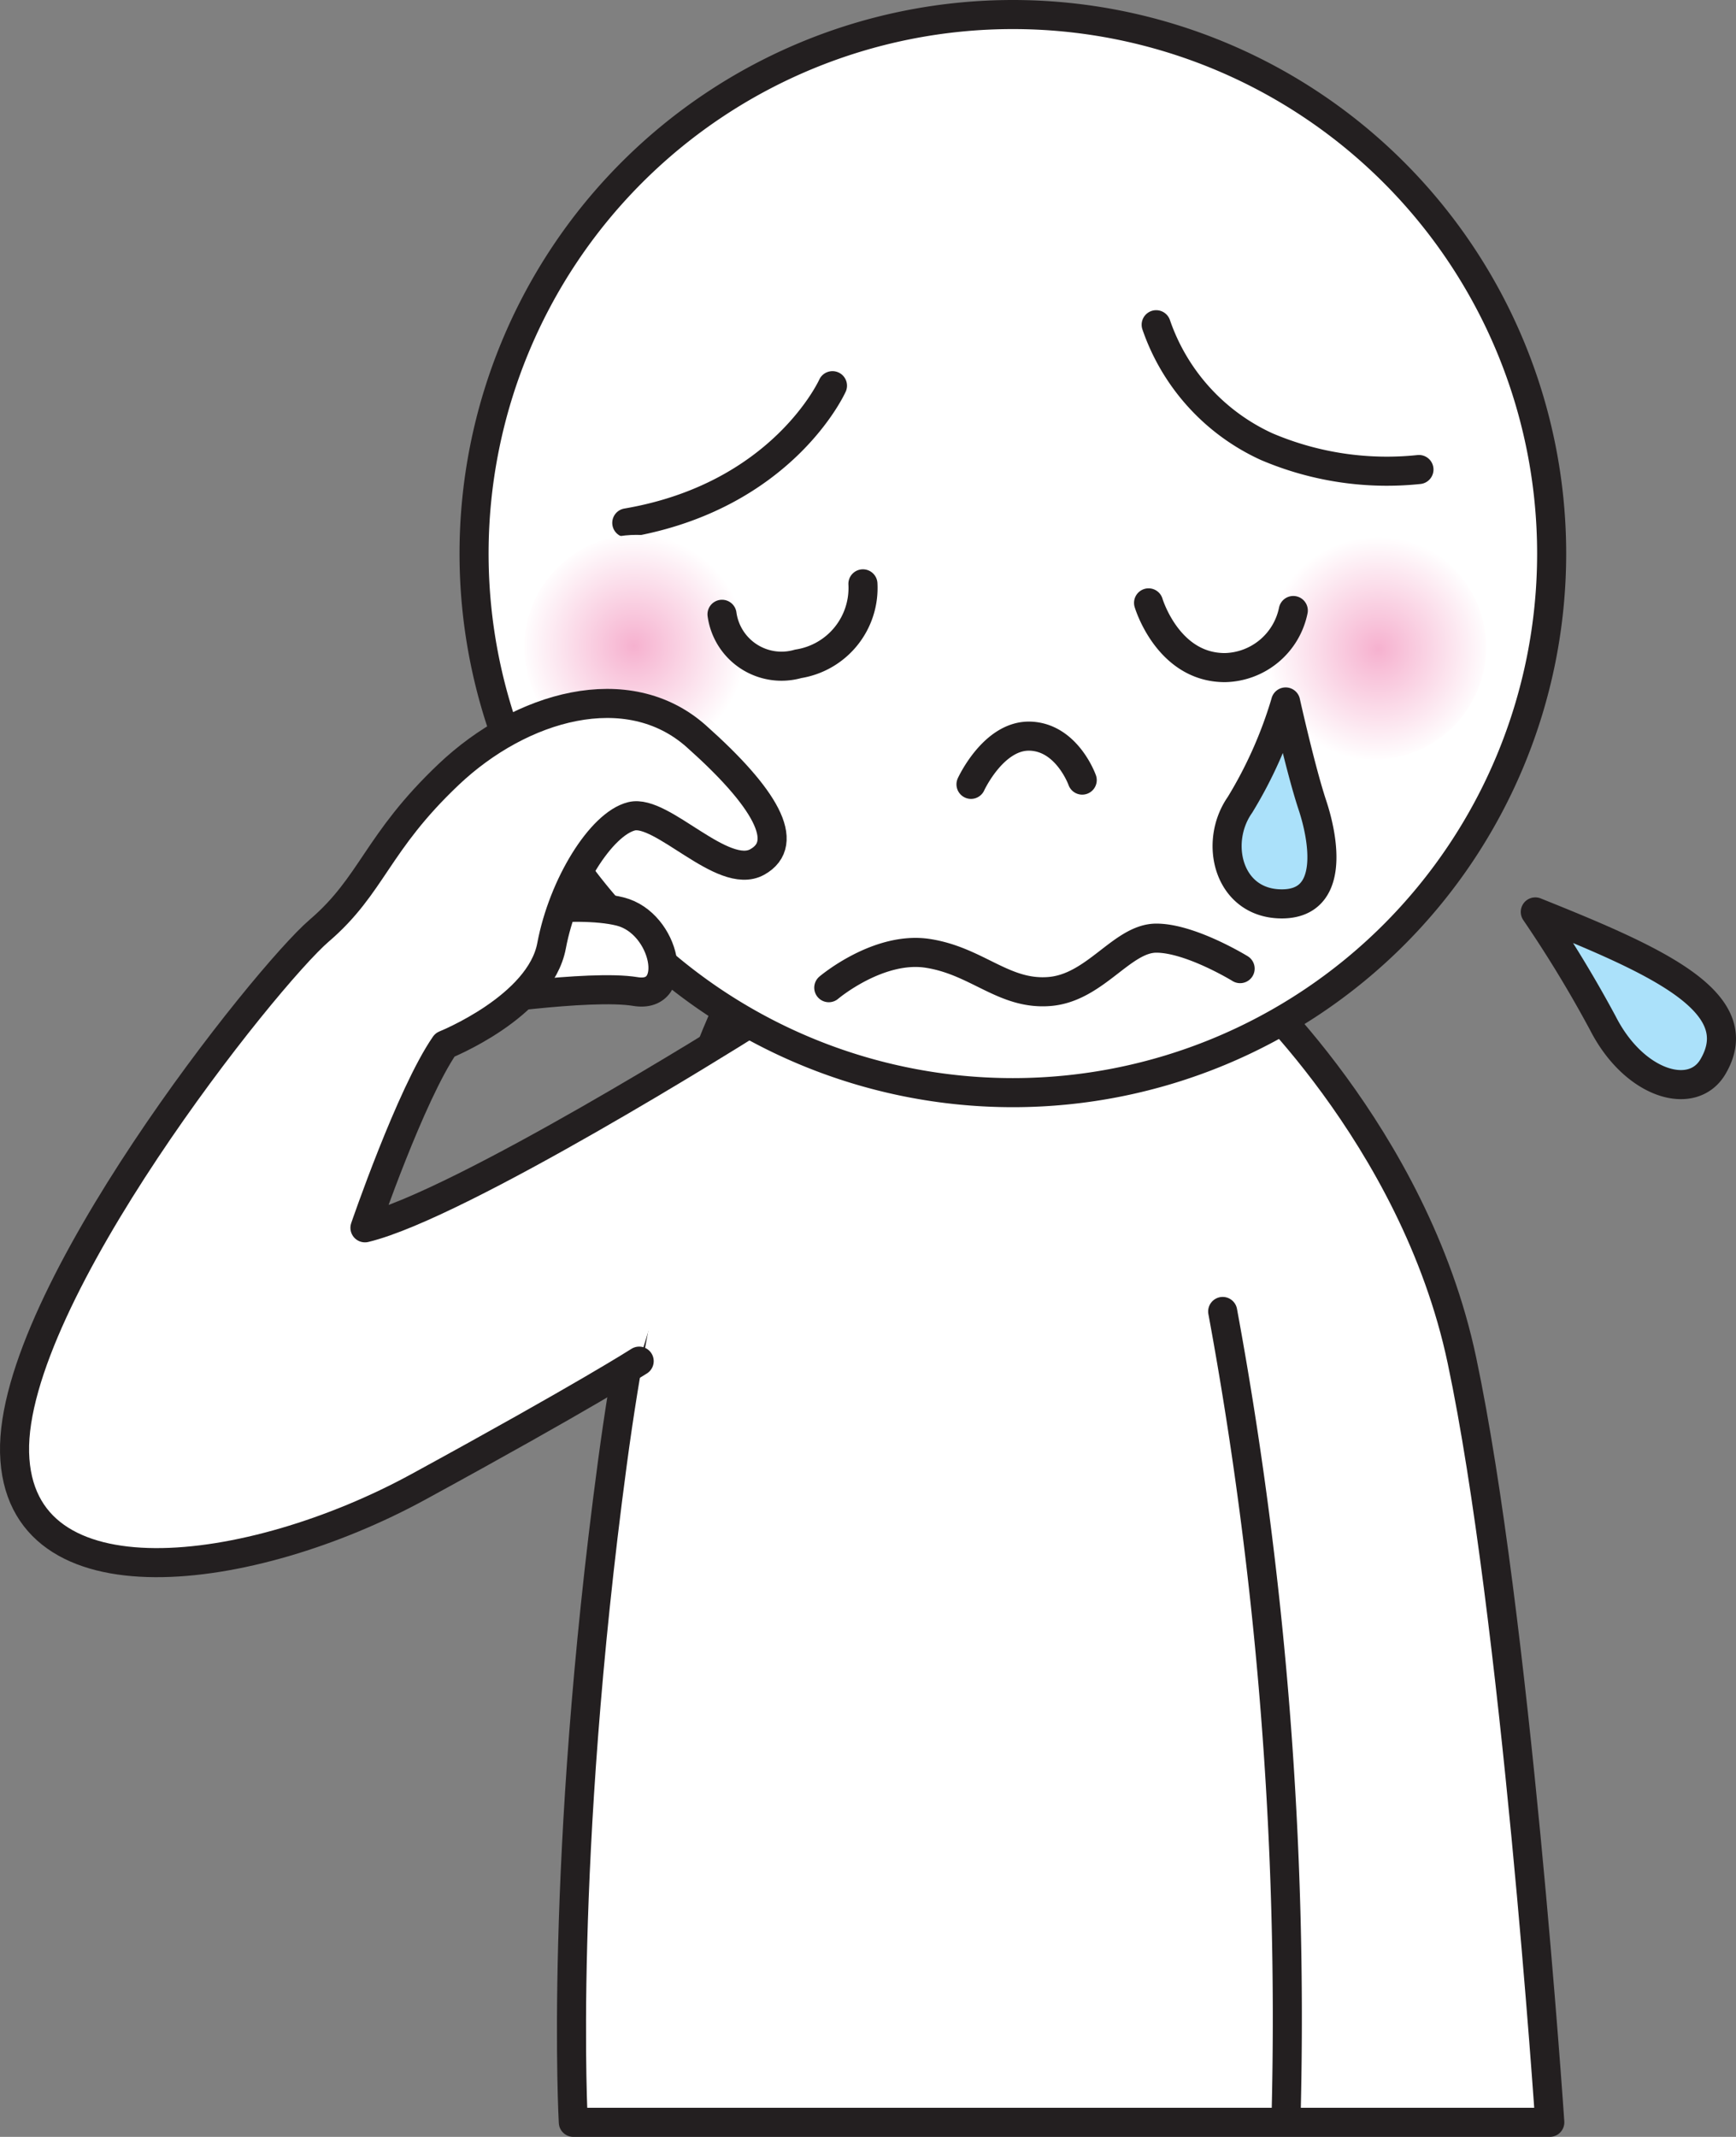 <svg xmlns="http://www.w3.org/2000/svg" xmlns:xlink="http://www.w3.org/1999/xlink" viewBox="0 0 87.2 107.285"><rect x="0" y="0" width="87.2" height="107.285" fill="#808080" stroke="none"/><defs><clipPath id="clip-path"><path class="cls-1" d="M0 0h87.2v107.284H0z"/></clipPath><clipPath id="clip-path-2"><path class="cls-1" d="M63.367 32.493a5.641 5.641 0 1 0 5.64-5.639 5.642 5.642 0 0 0-5.64 5.639"/></clipPath><clipPath id="clip-path-3"><path class="cls-1" d="M26.336 32.493a5.64 5.64 0 1 0 5.64-5.639 5.642 5.642 0 0 0-5.64 5.639"/></clipPath><radialGradient id="radial-gradient" cx="-569.641" cy="230.292" r="1" gradientTransform="matrix(5.64 0 0 -5.64 3282.018 1331.438)" gradientUnits="userSpaceOnUse"><stop offset="0" stop-color="#f6b1cf"/><stop offset="1" stop-color="#fff"/></radialGradient><radialGradient id="radial-gradient-2" cx="-569.646" cy="230.293" r="1" gradientTransform="matrix(5.641 0 0 -5.641 3245.216 1331.523)" xlink:href="#radial-gradient"/><style>.cls-1,.cls-4{fill:none}.cls-2{clip-path:url(#clip-path)}.cls-3{fill:#fff}.cls-4{stroke:#231f20;stroke-linecap:round;stroke-linejoin:round;stroke-width:1.46px}.cls-5{fill:#abe1fa}</style></defs><g id="Layer_2" data-name="Layer 2"><g id="Layer_1-2" data-name="Layer 1"><g class="cls-2"><path class="cls-3" d="M62.397 49.168s8.63 7.76 11.036 19.13c2.698 12.752 4.414 38.256 4.414 38.256H28.798s-.736-12.997 1.963-33.107c2.697-20.11 7.837-26.485 7.837-26.485Z"/><path class="cls-4" d="M62.397 49.168s8.63 7.76 11.036 19.13c2.698 12.752 4.414 38.256 4.414 38.256H28.798s-.736-12.997 1.963-33.107c2.697-20.11 7.837-26.485 7.837-26.485Z"/><path class="cls-4" d="M61.416 65.844a195.2 195.2 0 0 1 3.189 40.22"/><path class="cls-3" d="M77.94 27.794A27.064 27.064 0 1 1 50.876.73 27.064 27.064 0 0 1 77.94 27.794"/><path class="cls-4" d="M77.94 27.794A27.064 27.064 0 1 1 50.876.73 27.064 27.064 0 0 1 77.94 27.794Z"/><path class="cls-4" d="M54.36 39.166s-.757-2.134-2.602-2.206-2.984 2.419-2.984 2.419M41.63 49.588s2.486-2.107 4.974-1.723 3.825 2.106 6.122 1.914 3.636-2.678 5.357-2.678 4.209 1.53 4.209 1.53M41.815 19.364s-2.487 5.55-10.331 6.888M58.075 16.304a10.464 10.464 0 0 0 5.549 6.12 15.399 15.399 0 0 0 7.651 1.149"/><path class="cls-5" d="M77.119 45.784a61.852 61.852 0 0 1 3.398 5.594c1.568 3.071 4.49 3.932 5.523 2.18 1.916-3.245-2.848-5.337-8.921-7.774"/><path class="cls-4" d="M77.119 45.784a61.852 61.852 0 0 1 3.398 5.594c1.568 3.071 4.49 3.932 5.523 2.18 1.916-3.245-2.848-5.337-8.921-7.774Z"/></g><g style="clip-path:url(#clip-path-2)"><path style="fill:url(#radial-gradient)" d="M63.367 26.854h11.282v11.281H63.367z"/></g><g style="clip-path:url(#clip-path-3)"><path style="fill:url(#radial-gradient-2)" d="M26.336 26.854h11.281v11.281H26.336z"/></g><g class="cls-2"><path class="cls-4" d="M57.693 30.268s.962 3.25 3.832 3.25a3.581 3.581 0 0 0 3.437-2.866"/><path class="cls-5" d="M64.579 35.243a21.68 21.68 0 0 1-2.295 5.165c-1.34 1.913-.574 4.973 2.104 4.973s2.104-3.252 1.53-4.973c-.572-1.722-1.34-5.165-1.34-5.165"/><path class="cls-4" d="M64.579 35.243a21.68 21.68 0 0 1-2.295 5.165c-1.34 1.913-.574 4.973 2.104 4.973s2.104-3.252 1.53-4.973c-.572-1.722-1.34-5.165-1.34-5.165ZM43.345 29.313a3.853 3.853 0 0 1-3.252 4.016 3.017 3.017 0 0 1-3.826-2.487"/><path class="cls-3" d="M23.305 50.355s6.312-.955 8.61-.574c2.295.383 1.531-3.443-.766-4.017-2.295-.574-6.888.191-6.888.191Z"/><path class="cls-4" d="M23.305 50.355s6.312-.955 8.61-.574c2.295.383 1.531-3.443-.766-4.017-2.295-.574-6.888.191-6.888.191Z"/><path class="cls-3" d="M37.252 51.621s-14.138 8.876-18.92 10.023c0 0 2.296-6.698 4.017-9.184 0 0 4.781-1.912 5.356-4.974.574-3.06 2.487-6.12 4.017-6.502 1.531-.383 4.591 3.25 6.313 2.294s.382-3.252-3.06-6.313-8.799-1.53-12.435 1.913-3.828 5.55-6.505 7.845C13.36 49.017.541 65.086.732 72.93s11.86 6.314 20.278 1.722 11.096-6.314 11.096-6.314"/><path class="cls-4" d="M37.252 51.621s-14.138 8.876-18.92 10.023c0 0 2.296-6.698 4.017-9.184 0 0 4.781-1.912 5.356-4.974.574-3.06 2.487-6.12 4.017-6.502 1.531-.383 4.591 3.25 6.313 2.294s.382-3.252-3.06-6.313-8.799-1.53-12.435 1.913-3.828 5.55-6.505 7.845C13.36 49.017.541 65.086.732 72.93s11.86 6.314 20.278 1.722 11.096-6.314 11.096-6.314"/></g></g></g></svg>